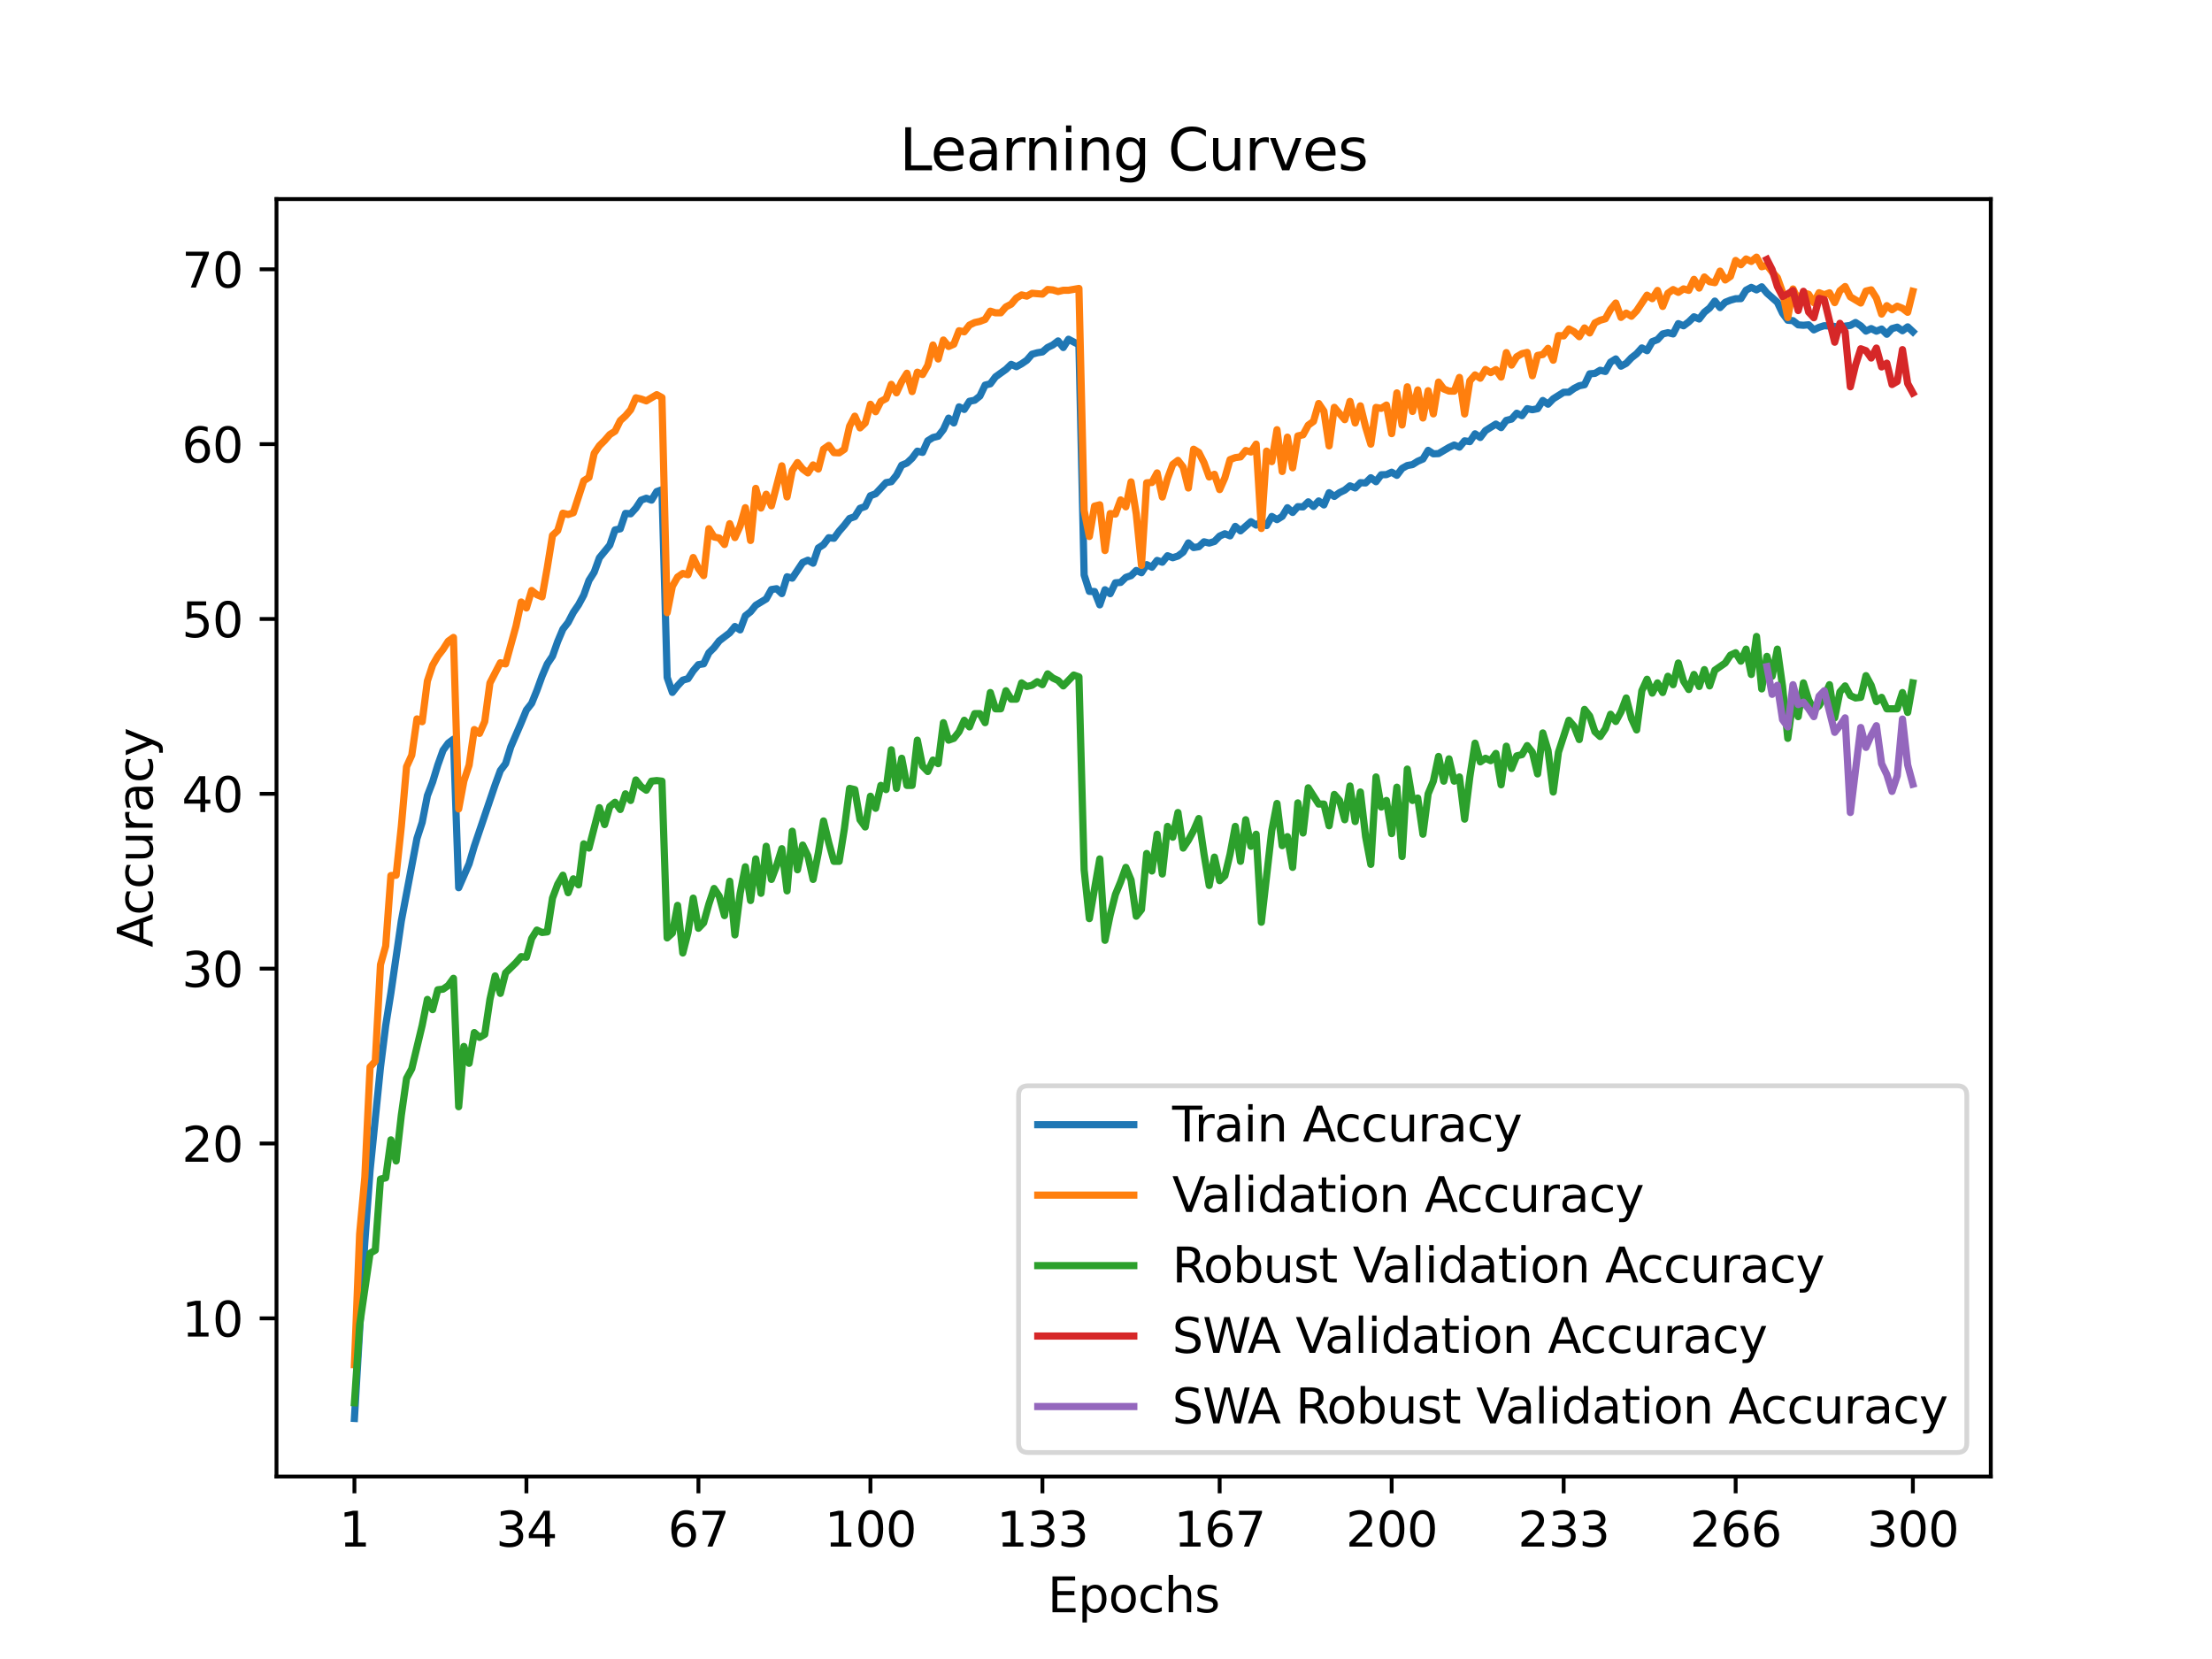 <?xml version="1.0" encoding="utf-8" standalone="no"?>
<!DOCTYPE svg PUBLIC "-//W3C//DTD SVG 1.1//EN"
  "http://www.w3.org/Graphics/SVG/1.1/DTD/svg11.dtd">
<svg xmlns:xlink="http://www.w3.org/1999/xlink" width="460.8pt" height="345.6pt" viewBox="0 0 460.8 345.6" xmlns="http://www.w3.org/2000/svg" version="1.1">
 <defs>
  <style type="text/css">*{stroke-linejoin: round; stroke-linecap: butt}</style>
 </defs>
 <g id="figure_1">
  <g id="patch_1">
   <path d="M 0 345.6 
L 460.8 345.6 
L 460.8 0 
L 0 0 
z
" style="fill: #ffffff"/>
  </g>
  <g id="axes_1">
   <g id="patch_2">
    <path d="M 57.6 307.584 
L 414.72 307.584 
L 414.72 41.472 
L 57.6 41.472 
z
" style="fill: #ffffff"/>
   </g>
   <g id="matplotlib.axis_1">
    <g id="xtick_1">
     <g id="line2d_1">
      <defs>
       <path id="m645433c424" d="M 0 0 
L 0 3.5 
" style="stroke: #000000; stroke-width: 0.8"/>
      </defs>
      <g>
       <use xlink:href="#m645433c424" x="73.833" y="307.584" style="stroke: #000000; stroke-width: 0.8"/>
      </g>
     </g>
     <g id="text_1">
      <!-- 1 -->
      <g transform="translate(70.651 322.182) scale(0.1 -0.1)">
       <defs>
        <path id="DejaVuSans-31" d="M 794 531 
L 1825 531 
L 1825 4091 
L 703 3866 
L 703 4441 
L 1819 4666 
L 2450 4666 
L 2450 531 
L 3481 531 
L 3481 0 
L 794 0 
L 794 531 
z
" transform="scale(0.016)"/>
       </defs>
       <use xlink:href="#DejaVuSans-31"/>
      </g>
     </g>
    </g>
    <g id="xtick_2">
     <g id="line2d_2">
      <g>
       <use xlink:href="#m645433c424" x="109.664" y="307.584" style="stroke: #000000; stroke-width: 0.8"/>
      </g>
     </g>
     <g id="text_2">
      <!-- 34 -->
      <g transform="translate(103.302 322.182) scale(0.1 -0.1)">
       <defs>
        <path id="DejaVuSans-33" d="M 2597 2516 
Q 3050 2419 3304 2112 
Q 3559 1806 3559 1356 
Q 3559 666 3084 287 
Q 2609 -91 1734 -91 
Q 1441 -91 1130 -33 
Q 819 25 488 141 
L 488 750 
Q 750 597 1062 519 
Q 1375 441 1716 441 
Q 2309 441 2620 675 
Q 2931 909 2931 1356 
Q 2931 1769 2642 2001 
Q 2353 2234 1838 2234 
L 1294 2234 
L 1294 2753 
L 1863 2753 
Q 2328 2753 2575 2939 
Q 2822 3125 2822 3475 
Q 2822 3834 2567 4026 
Q 2313 4219 1838 4219 
Q 1578 4219 1281 4162 
Q 984 4106 628 3988 
L 628 4550 
Q 988 4650 1302 4700 
Q 1616 4750 1894 4750 
Q 2613 4750 3031 4423 
Q 3450 4097 3450 3541 
Q 3450 3153 3228 2886 
Q 3006 2619 2597 2516 
z
" transform="scale(0.016)"/>
        <path id="DejaVuSans-34" d="M 2419 4116 
L 825 1625 
L 2419 1625 
L 2419 4116 
z
M 2253 4666 
L 3047 4666 
L 3047 1625 
L 3713 1625 
L 3713 1100 
L 3047 1100 
L 3047 0 
L 2419 0 
L 2419 1100 
L 313 1100 
L 313 1709 
L 2253 4666 
z
" transform="scale(0.016)"/>
       </defs>
       <use xlink:href="#DejaVuSans-33"/>
       <use xlink:href="#DejaVuSans-34" x="63.623"/>
      </g>
     </g>
    </g>
    <g id="xtick_3">
     <g id="line2d_3">
      <g>
       <use xlink:href="#m645433c424" x="145.496" y="307.584" style="stroke: #000000; stroke-width: 0.8"/>
      </g>
     </g>
     <g id="text_3">
      <!-- 67 -->
      <g transform="translate(139.133 322.182) scale(0.1 -0.1)">
       <defs>
        <path id="DejaVuSans-36" d="M 2113 2584 
Q 1688 2584 1439 2293 
Q 1191 2003 1191 1497 
Q 1191 994 1439 701 
Q 1688 409 2113 409 
Q 2538 409 2786 701 
Q 3034 994 3034 1497 
Q 3034 2003 2786 2293 
Q 2538 2584 2113 2584 
z
M 3366 4563 
L 3366 3988 
Q 3128 4100 2886 4159 
Q 2644 4219 2406 4219 
Q 1781 4219 1451 3797 
Q 1122 3375 1075 2522 
Q 1259 2794 1537 2939 
Q 1816 3084 2150 3084 
Q 2853 3084 3261 2657 
Q 3669 2231 3669 1497 
Q 3669 778 3244 343 
Q 2819 -91 2113 -91 
Q 1303 -91 875 529 
Q 447 1150 447 2328 
Q 447 3434 972 4092 
Q 1497 4750 2381 4750 
Q 2619 4750 2861 4703 
Q 3103 4656 3366 4563 
z
" transform="scale(0.016)"/>
        <path id="DejaVuSans-37" d="M 525 4666 
L 3525 4666 
L 3525 4397 
L 1831 0 
L 1172 0 
L 2766 4134 
L 525 4134 
L 525 4666 
z
" transform="scale(0.016)"/>
       </defs>
       <use xlink:href="#DejaVuSans-36"/>
       <use xlink:href="#DejaVuSans-37" x="63.623"/>
      </g>
     </g>
    </g>
    <g id="xtick_4">
     <g id="line2d_4">
      <g>
       <use xlink:href="#m645433c424" x="181.327" y="307.584" style="stroke: #000000; stroke-width: 0.8"/>
      </g>
     </g>
     <g id="text_4">
      <!-- 100 -->
      <g transform="translate(171.783 322.182) scale(0.1 -0.1)">
       <defs>
        <path id="DejaVuSans-30" d="M 2034 4250 
Q 1547 4250 1301 3770 
Q 1056 3291 1056 2328 
Q 1056 1369 1301 889 
Q 1547 409 2034 409 
Q 2525 409 2770 889 
Q 3016 1369 3016 2328 
Q 3016 3291 2770 3770 
Q 2525 4250 2034 4250 
z
M 2034 4750 
Q 2819 4750 3233 4129 
Q 3647 3509 3647 2328 
Q 3647 1150 3233 529 
Q 2819 -91 2034 -91 
Q 1250 -91 836 529 
Q 422 1150 422 2328 
Q 422 3509 836 4129 
Q 1250 4750 2034 4750 
z
" transform="scale(0.016)"/>
       </defs>
       <use xlink:href="#DejaVuSans-31"/>
       <use xlink:href="#DejaVuSans-30" x="63.623"/>
       <use xlink:href="#DejaVuSans-30" x="127.246"/>
      </g>
     </g>
    </g>
    <g id="xtick_5">
     <g id="line2d_5">
      <g>
       <use xlink:href="#m645433c424" x="217.158" y="307.584" style="stroke: #000000; stroke-width: 0.8"/>
      </g>
     </g>
     <g id="text_5">
      <!-- 133 -->
      <g transform="translate(207.615 322.182) scale(0.1 -0.1)">
       <use xlink:href="#DejaVuSans-31"/>
       <use xlink:href="#DejaVuSans-33" x="63.623"/>
       <use xlink:href="#DejaVuSans-33" x="127.246"/>
      </g>
     </g>
    </g>
    <g id="xtick_6">
     <g id="line2d_6">
      <g>
       <use xlink:href="#m645433c424" x="254.076" y="307.584" style="stroke: #000000; stroke-width: 0.8"/>
      </g>
     </g>
     <g id="text_6">
      <!-- 167 -->
      <g transform="translate(244.532 322.182) scale(0.1 -0.1)">
       <use xlink:href="#DejaVuSans-31"/>
       <use xlink:href="#DejaVuSans-36" x="63.623"/>
       <use xlink:href="#DejaVuSans-37" x="127.246"/>
      </g>
     </g>
    </g>
    <g id="xtick_7">
     <g id="line2d_7">
      <g>
       <use xlink:href="#m645433c424" x="289.907" y="307.584" style="stroke: #000000; stroke-width: 0.8"/>
      </g>
     </g>
     <g id="text_7">
      <!-- 200 -->
      <g transform="translate(280.363 322.182) scale(0.1 -0.1)">
       <defs>
        <path id="DejaVuSans-32" d="M 1228 531 
L 3431 531 
L 3431 0 
L 469 0 
L 469 531 
Q 828 903 1448 1529 
Q 2069 2156 2228 2338 
Q 2531 2678 2651 2914 
Q 2772 3150 2772 3378 
Q 2772 3750 2511 3984 
Q 2250 4219 1831 4219 
Q 1534 4219 1204 4116 
Q 875 4013 500 3803 
L 500 4441 
Q 881 4594 1212 4672 
Q 1544 4750 1819 4750 
Q 2544 4750 2975 4387 
Q 3406 4025 3406 3419 
Q 3406 3131 3298 2873 
Q 3191 2616 2906 2266 
Q 2828 2175 2409 1742 
Q 1991 1309 1228 531 
z
" transform="scale(0.016)"/>
       </defs>
       <use xlink:href="#DejaVuSans-32"/>
       <use xlink:href="#DejaVuSans-30" x="63.623"/>
       <use xlink:href="#DejaVuSans-30" x="127.246"/>
      </g>
     </g>
    </g>
    <g id="xtick_8">
     <g id="line2d_8">
      <g>
       <use xlink:href="#m645433c424" x="325.739" y="307.584" style="stroke: #000000; stroke-width: 0.8"/>
      </g>
     </g>
     <g id="text_8">
      <!-- 233 -->
      <g transform="translate(316.195 322.182) scale(0.1 -0.1)">
       <use xlink:href="#DejaVuSans-32"/>
       <use xlink:href="#DejaVuSans-33" x="63.623"/>
       <use xlink:href="#DejaVuSans-33" x="127.246"/>
      </g>
     </g>
    </g>
    <g id="xtick_9">
     <g id="line2d_9">
      <g>
       <use xlink:href="#m645433c424" x="361.57" y="307.584" style="stroke: #000000; stroke-width: 0.8"/>
      </g>
     </g>
     <g id="text_9">
      <!-- 266 -->
      <g transform="translate(352.026 322.182) scale(0.1 -0.1)">
       <use xlink:href="#DejaVuSans-32"/>
       <use xlink:href="#DejaVuSans-36" x="63.623"/>
       <use xlink:href="#DejaVuSans-36" x="127.246"/>
      </g>
     </g>
    </g>
    <g id="xtick_10">
     <g id="line2d_10">
      <g>
       <use xlink:href="#m645433c424" x="398.487" y="307.584" style="stroke: #000000; stroke-width: 0.8"/>
      </g>
     </g>
     <g id="text_10">
      <!-- 300 -->
      <g transform="translate(388.944 322.182) scale(0.1 -0.1)">
       <use xlink:href="#DejaVuSans-33"/>
       <use xlink:href="#DejaVuSans-30" x="63.623"/>
       <use xlink:href="#DejaVuSans-30" x="127.246"/>
      </g>
     </g>
    </g>
    <g id="text_11">
     <!-- Epochs -->
     <g transform="translate(218.244 335.861) scale(0.1 -0.1)">
      <defs>
       <path id="DejaVuSans-45" d="M 628 4666 
L 3578 4666 
L 3578 4134 
L 1259 4134 
L 1259 2753 
L 3481 2753 
L 3481 2222 
L 1259 2222 
L 1259 531 
L 3634 531 
L 3634 0 
L 628 0 
L 628 4666 
z
" transform="scale(0.016)"/>
       <path id="DejaVuSans-70" d="M 1159 525 
L 1159 -1331 
L 581 -1331 
L 581 3500 
L 1159 3500 
L 1159 2969 
Q 1341 3281 1617 3432 
Q 1894 3584 2278 3584 
Q 2916 3584 3314 3078 
Q 3713 2572 3713 1747 
Q 3713 922 3314 415 
Q 2916 -91 2278 -91 
Q 1894 -91 1617 61 
Q 1341 213 1159 525 
z
M 3116 1747 
Q 3116 2381 2855 2742 
Q 2594 3103 2138 3103 
Q 1681 3103 1420 2742 
Q 1159 2381 1159 1747 
Q 1159 1113 1420 752 
Q 1681 391 2138 391 
Q 2594 391 2855 752 
Q 3116 1113 3116 1747 
z
" transform="scale(0.016)"/>
       <path id="DejaVuSans-6f" d="M 1959 3097 
Q 1497 3097 1228 2736 
Q 959 2375 959 1747 
Q 959 1119 1226 758 
Q 1494 397 1959 397 
Q 2419 397 2687 759 
Q 2956 1122 2956 1747 
Q 2956 2369 2687 2733 
Q 2419 3097 1959 3097 
z
M 1959 3584 
Q 2709 3584 3137 3096 
Q 3566 2609 3566 1747 
Q 3566 888 3137 398 
Q 2709 -91 1959 -91 
Q 1206 -91 779 398 
Q 353 888 353 1747 
Q 353 2609 779 3096 
Q 1206 3584 1959 3584 
z
" transform="scale(0.016)"/>
       <path id="DejaVuSans-63" d="M 3122 3366 
L 3122 2828 
Q 2878 2963 2633 3030 
Q 2388 3097 2138 3097 
Q 1578 3097 1268 2742 
Q 959 2388 959 1747 
Q 959 1106 1268 751 
Q 1578 397 2138 397 
Q 2388 397 2633 464 
Q 2878 531 3122 666 
L 3122 134 
Q 2881 22 2623 -34 
Q 2366 -91 2075 -91 
Q 1284 -91 818 406 
Q 353 903 353 1747 
Q 353 2603 823 3093 
Q 1294 3584 2113 3584 
Q 2378 3584 2631 3529 
Q 2884 3475 3122 3366 
z
" transform="scale(0.016)"/>
       <path id="DejaVuSans-68" d="M 3513 2113 
L 3513 0 
L 2938 0 
L 2938 2094 
Q 2938 2591 2744 2837 
Q 2550 3084 2163 3084 
Q 1697 3084 1428 2787 
Q 1159 2491 1159 1978 
L 1159 0 
L 581 0 
L 581 4863 
L 1159 4863 
L 1159 2956 
Q 1366 3272 1645 3428 
Q 1925 3584 2291 3584 
Q 2894 3584 3203 3211 
Q 3513 2838 3513 2113 
z
" transform="scale(0.016)"/>
       <path id="DejaVuSans-73" d="M 2834 3397 
L 2834 2853 
Q 2591 2978 2328 3040 
Q 2066 3103 1784 3103 
Q 1356 3103 1142 2972 
Q 928 2841 928 2578 
Q 928 2378 1081 2264 
Q 1234 2150 1697 2047 
L 1894 2003 
Q 2506 1872 2764 1633 
Q 3022 1394 3022 966 
Q 3022 478 2636 193 
Q 2250 -91 1575 -91 
Q 1294 -91 989 -36 
Q 684 19 347 128 
L 347 722 
Q 666 556 975 473 
Q 1284 391 1588 391 
Q 1994 391 2212 530 
Q 2431 669 2431 922 
Q 2431 1156 2273 1281 
Q 2116 1406 1581 1522 
L 1381 1569 
Q 847 1681 609 1914 
Q 372 2147 372 2553 
Q 372 3047 722 3315 
Q 1072 3584 1716 3584 
Q 2034 3584 2315 3537 
Q 2597 3491 2834 3397 
z
" transform="scale(0.016)"/>
      </defs>
      <use xlink:href="#DejaVuSans-45"/>
      <use xlink:href="#DejaVuSans-70" x="63.184"/>
      <use xlink:href="#DejaVuSans-6f" x="126.66"/>
      <use xlink:href="#DejaVuSans-63" x="187.842"/>
      <use xlink:href="#DejaVuSans-68" x="242.822"/>
      <use xlink:href="#DejaVuSans-73" x="306.201"/>
     </g>
    </g>
   </g>
   <g id="matplotlib.axis_2">
    <g id="ytick_1">
     <g id="line2d_11">
      <defs>
       <path id="m4a80eaf139" d="M 0 0 
L -3.5 0 
" style="stroke: #000000; stroke-width: 0.8"/>
      </defs>
      <g>
       <use xlink:href="#m4a80eaf139" x="57.6" y="274.636" style="stroke: #000000; stroke-width: 0.8"/>
      </g>
     </g>
     <g id="text_12">
      <!-- 10 -->
      <g transform="translate(37.875 278.435) scale(0.1 -0.1)">
       <use xlink:href="#DejaVuSans-31"/>
       <use xlink:href="#DejaVuSans-30" x="63.623"/>
      </g>
     </g>
    </g>
    <g id="ytick_2">
     <g id="line2d_12">
      <g>
       <use xlink:href="#m4a80eaf139" x="57.6" y="238.213" style="stroke: #000000; stroke-width: 0.8"/>
      </g>
     </g>
     <g id="text_13">
      <!-- 20 -->
      <g transform="translate(37.875 242.012) scale(0.1 -0.1)">
       <use xlink:href="#DejaVuSans-32"/>
       <use xlink:href="#DejaVuSans-30" x="63.623"/>
      </g>
     </g>
    </g>
    <g id="ytick_3">
     <g id="line2d_13">
      <g>
       <use xlink:href="#m4a80eaf139" x="57.6" y="201.79" style="stroke: #000000; stroke-width: 0.8"/>
      </g>
     </g>
     <g id="text_14">
      <!-- 30 -->
      <g transform="translate(37.875 205.59) scale(0.1 -0.1)">
       <use xlink:href="#DejaVuSans-33"/>
       <use xlink:href="#DejaVuSans-30" x="63.623"/>
      </g>
     </g>
    </g>
    <g id="ytick_4">
     <g id="line2d_14">
      <g>
       <use xlink:href="#m4a80eaf139" x="57.6" y="165.368" style="stroke: #000000; stroke-width: 0.8"/>
      </g>
     </g>
     <g id="text_15">
      <!-- 40 -->
      <g transform="translate(37.875 169.167) scale(0.1 -0.1)">
       <use xlink:href="#DejaVuSans-34"/>
       <use xlink:href="#DejaVuSans-30" x="63.623"/>
      </g>
     </g>
    </g>
    <g id="ytick_5">
     <g id="line2d_15">
      <g>
       <use xlink:href="#m4a80eaf139" x="57.6" y="128.945" style="stroke: #000000; stroke-width: 0.8"/>
      </g>
     </g>
     <g id="text_16">
      <!-- 50 -->
      <g transform="translate(37.875 132.744) scale(0.1 -0.1)">
       <defs>
        <path id="DejaVuSans-35" d="M 691 4666 
L 3169 4666 
L 3169 4134 
L 1269 4134 
L 1269 2991 
Q 1406 3038 1543 3061 
Q 1681 3084 1819 3084 
Q 2600 3084 3056 2656 
Q 3513 2228 3513 1497 
Q 3513 744 3044 326 
Q 2575 -91 1722 -91 
Q 1428 -91 1123 -41 
Q 819 9 494 109 
L 494 744 
Q 775 591 1075 516 
Q 1375 441 1709 441 
Q 2250 441 2565 725 
Q 2881 1009 2881 1497 
Q 2881 1984 2565 2268 
Q 2250 2553 1709 2553 
Q 1456 2553 1204 2497 
Q 953 2441 691 2322 
L 691 4666 
z
" transform="scale(0.016)"/>
       </defs>
       <use xlink:href="#DejaVuSans-35"/>
       <use xlink:href="#DejaVuSans-30" x="63.623"/>
      </g>
     </g>
    </g>
    <g id="ytick_6">
     <g id="line2d_16">
      <g>
       <use xlink:href="#m4a80eaf139" x="57.6" y="92.522" style="stroke: #000000; stroke-width: 0.8"/>
      </g>
     </g>
     <g id="text_17">
      <!-- 60 -->
      <g transform="translate(37.875 96.321) scale(0.1 -0.1)">
       <use xlink:href="#DejaVuSans-36"/>
       <use xlink:href="#DejaVuSans-30" x="63.623"/>
      </g>
     </g>
    </g>
    <g id="ytick_7">
     <g id="line2d_17">
      <g>
       <use xlink:href="#m4a80eaf139" x="57.6" y="56.099" style="stroke: #000000; stroke-width: 0.8"/>
      </g>
     </g>
     <g id="text_18">
      <!-- 70 -->
      <g transform="translate(37.875 59.899) scale(0.1 -0.1)">
       <use xlink:href="#DejaVuSans-37"/>
       <use xlink:href="#DejaVuSans-30" x="63.623"/>
      </g>
     </g>
    </g>
    <g id="text_19">
     <!-- Accuracy -->
     <g transform="translate(31.795 197.356) rotate(-90) scale(0.1 -0.1)">
      <defs>
       <path id="DejaVuSans-41" d="M 2188 4044 
L 1331 1722 
L 3047 1722 
L 2188 4044 
z
M 1831 4666 
L 2547 4666 
L 4325 0 
L 3669 0 
L 3244 1197 
L 1141 1197 
L 716 0 
L 50 0 
L 1831 4666 
z
" transform="scale(0.016)"/>
       <path id="DejaVuSans-75" d="M 544 1381 
L 544 3500 
L 1119 3500 
L 1119 1403 
Q 1119 906 1312 657 
Q 1506 409 1894 409 
Q 2359 409 2629 706 
Q 2900 1003 2900 1516 
L 2900 3500 
L 3475 3500 
L 3475 0 
L 2900 0 
L 2900 538 
Q 2691 219 2414 64 
Q 2138 -91 1772 -91 
Q 1169 -91 856 284 
Q 544 659 544 1381 
z
M 1991 3584 
L 1991 3584 
z
" transform="scale(0.016)"/>
       <path id="DejaVuSans-72" d="M 2631 2963 
Q 2534 3019 2420 3045 
Q 2306 3072 2169 3072 
Q 1681 3072 1420 2755 
Q 1159 2438 1159 1844 
L 1159 0 
L 581 0 
L 581 3500 
L 1159 3500 
L 1159 2956 
Q 1341 3275 1631 3429 
Q 1922 3584 2338 3584 
Q 2397 3584 2469 3576 
Q 2541 3569 2628 3553 
L 2631 2963 
z
" transform="scale(0.016)"/>
       <path id="DejaVuSans-61" d="M 2194 1759 
Q 1497 1759 1228 1600 
Q 959 1441 959 1056 
Q 959 750 1161 570 
Q 1363 391 1709 391 
Q 2188 391 2477 730 
Q 2766 1069 2766 1631 
L 2766 1759 
L 2194 1759 
z
M 3341 1997 
L 3341 0 
L 2766 0 
L 2766 531 
Q 2569 213 2275 61 
Q 1981 -91 1556 -91 
Q 1019 -91 701 211 
Q 384 513 384 1019 
Q 384 1609 779 1909 
Q 1175 2209 1959 2209 
L 2766 2209 
L 2766 2266 
Q 2766 2663 2505 2880 
Q 2244 3097 1772 3097 
Q 1472 3097 1187 3025 
Q 903 2953 641 2809 
L 641 3341 
Q 956 3463 1253 3523 
Q 1550 3584 1831 3584 
Q 2591 3584 2966 3190 
Q 3341 2797 3341 1997 
z
" transform="scale(0.016)"/>
       <path id="DejaVuSans-79" d="M 2059 -325 
Q 1816 -950 1584 -1140 
Q 1353 -1331 966 -1331 
L 506 -1331 
L 506 -850 
L 844 -850 
Q 1081 -850 1212 -737 
Q 1344 -625 1503 -206 
L 1606 56 
L 191 3500 
L 800 3500 
L 1894 763 
L 2988 3500 
L 3597 3500 
L 2059 -325 
z
" transform="scale(0.016)"/>
      </defs>
      <use xlink:href="#DejaVuSans-41"/>
      <use xlink:href="#DejaVuSans-63" x="66.658"/>
      <use xlink:href="#DejaVuSans-63" x="121.639"/>
      <use xlink:href="#DejaVuSans-75" x="176.619"/>
      <use xlink:href="#DejaVuSans-72" x="239.998"/>
      <use xlink:href="#DejaVuSans-61" x="281.111"/>
      <use xlink:href="#DejaVuSans-63" x="342.391"/>
      <use xlink:href="#DejaVuSans-79" x="397.371"/>
     </g>
    </g>
   </g>
   <g id="line2d_18">
    <path d="M 73.833 295.488 
L 76.004 258.66 
L 77.09 243.841 
L 79.262 222.31 
L 80.348 213.637 
L 81.433 206.835 
L 83.605 191.847 
L 86.862 174.655 
L 87.948 171.318 
L 89.034 165.746 
L 90.12 162.914 
L 91.206 159.353 
L 92.291 156.312 
L 93.377 154.814 
L 94.463 153.995 
L 95.549 184.927 
L 97.72 179.955 
L 98.806 176.281 
L 103.149 163.483 
L 104.235 160.51 
L 105.321 159.08 
L 106.407 155.584 
L 108.578 150.544 
L 109.664 147.908 
L 110.75 146.523 
L 111.836 143.846 
L 112.922 140.855 
L 114.007 138.31 
L 115.093 136.694 
L 116.179 133.63 
L 117.265 131.062 
L 118.351 129.664 
L 119.436 127.579 
L 120.522 125.986 
L 121.608 123.969 
L 122.694 120.918 
L 123.78 119.197 
L 124.865 116.201 
L 127.037 113.552 
L 128.123 110.392 
L 129.209 110.164 
L 130.294 106.95 
L 131.38 107.032 
L 132.466 105.848 
L 133.552 104.191 
L 134.638 103.79 
L 135.723 104.187 
L 136.809 102.406 
L 137.895 102.024 
L 138.981 141.124 
L 140.067 144.242 
L 141.152 142.854 
L 142.238 141.688 
L 143.324 141.383 
L 144.41 139.731 
L 145.496 138.456 
L 146.581 138.287 
L 147.667 135.997 
L 148.753 134.914 
L 149.839 133.493 
L 152.01 131.836 
L 153.096 130.511 
L 154.182 131.217 
L 155.268 128.294 
L 156.354 127.433 
L 157.439 126.086 
L 159.611 124.77 
L 160.697 122.812 
L 161.783 122.639 
L 162.868 123.659 
L 163.954 120.153 
L 165.04 120.44 
L 167.212 117.18 
L 168.297 116.702 
L 169.383 117.326 
L 170.469 114.157 
L 171.555 113.456 
L 172.641 112.017 
L 173.726 112.136 
L 174.812 110.656 
L 175.898 109.418 
L 176.984 108.006 
L 178.07 107.628 
L 179.155 105.894 
L 180.241 105.516 
L 181.327 103.267 
L 182.413 102.862 
L 184.584 100.535 
L 185.67 100.348 
L 186.756 98.992 
L 187.842 96.911 
L 188.928 96.469 
L 190.013 95.445 
L 191.099 93.988 
L 192.185 94.239 
L 193.271 91.821 
L 194.357 91.143 
L 195.442 90.874 
L 196.528 89.472 
L 197.614 87.104 
L 198.7 88.106 
L 199.786 84.755 
L 200.871 85.292 
L 201.957 83.594 
L 203.043 83.375 
L 204.129 82.51 
L 205.215 80.225 
L 206.3 79.952 
L 207.386 78.499 
L 209.558 76.947 
L 210.644 75.9 
L 211.729 76.391 
L 212.815 75.79 
L 213.901 75.048 
L 214.987 73.792 
L 216.073 73.491 
L 217.158 73.314 
L 218.244 72.385 
L 219.33 71.861 
L 220.416 71.024 
L 221.502 72.394 
L 222.587 70.673 
L 224.759 71.82 
L 225.845 119.785 
L 226.931 123.195 
L 228.016 123.227 
L 229.102 125.999 
L 230.188 122.858 
L 231.274 123.677 
L 232.36 121.41 
L 233.445 121.328 
L 234.531 120.281 
L 235.617 119.917 
L 236.703 118.842 
L 237.789 119.307 
L 238.875 117.622 
L 239.96 118.159 
L 241.046 116.748 
L 242.132 117.121 
L 243.218 115.769 
L 244.304 116.183 
L 245.389 115.833 
L 246.475 115.018 
L 247.561 113.096 
L 248.647 114.066 
L 249.733 113.889 
L 250.818 112.869 
L 251.904 113.133 
L 252.99 112.796 
L 254.076 111.676 
L 255.162 111.189 
L 256.247 111.63 
L 257.333 109.659 
L 258.419 110.588 
L 260.591 108.676 
L 261.676 109.386 
L 262.762 108.68 
L 263.848 109.491 
L 264.934 107.588 
L 266.02 108.248 
L 267.105 107.574 
L 268.191 105.771 
L 269.277 106.754 
L 270.363 105.548 
L 271.449 105.598 
L 272.534 104.542 
L 273.62 105.511 
L 274.706 104.36 
L 275.792 105.184 
L 276.878 102.643 
L 277.963 103.413 
L 279.049 102.62 
L 280.135 102.097 
L 281.221 101.209 
L 282.307 101.655 
L 283.392 100.553 
L 284.478 100.603 
L 285.564 99.524 
L 286.65 100.348 
L 287.736 98.901 
L 288.821 98.873 
L 289.907 98.368 
L 290.993 99.019 
L 292.079 97.576 
L 293.165 96.975 
L 294.25 96.784 
L 295.336 96.096 
L 296.422 95.627 
L 297.508 93.82 
L 298.594 94.535 
L 299.679 94.494 
L 301.851 93.214 
L 302.937 92.709 
L 304.023 93.146 
L 305.108 91.835 
L 306.194 91.999 
L 307.28 90.373 
L 308.366 91.134 
L 309.452 89.699 
L 311.623 88.343 
L 312.709 89.08 
L 313.795 87.573 
L 314.881 87.305 
L 315.966 86.084 
L 317.052 86.59 
L 318.138 85.133 
L 319.224 85.356 
L 320.31 85.137 
L 321.395 83.43 
L 322.481 84.2 
L 323.567 83.08 
L 325.739 81.714 
L 326.824 81.7 
L 327.91 80.917 
L 328.996 80.357 
L 330.082 80.148 
L 331.168 77.876 
L 332.253 77.78 
L 333.339 77.134 
L 334.425 77.384 
L 335.511 75.44 
L 336.597 74.775 
L 337.682 76.278 
L 338.768 75.695 
L 339.854 74.543 
L 340.94 73.696 
L 342.026 72.481 
L 343.111 73.054 
L 344.197 71.169 
L 345.283 70.75 
L 346.369 69.567 
L 347.455 69.303 
L 348.54 69.562 
L 349.626 67.418 
L 350.712 67.868 
L 351.798 67.049 
L 352.884 65.993 
L 353.969 66.453 
L 355.055 65.037 
L 356.141 64.172 
L 357.227 62.724 
L 358.313 64.071 
L 359.398 62.97 
L 360.484 62.533 
L 361.57 62.228 
L 362.656 62.214 
L 363.742 60.447 
L 364.827 59.869 
L 365.913 60.388 
L 366.999 59.746 
L 368.085 61.053 
L 370.256 62.97 
L 371.342 65.255 
L 372.428 66.712 
L 373.514 66.799 
L 374.6 67.673 
L 375.685 67.759 
L 376.771 67.659 
L 377.857 68.715 
L 378.943 68.192 
L 380.029 67.846 
L 382.2 68.01 
L 383.286 68.715 
L 384.372 67.941 
L 385.458 67.791 
L 386.543 67.181 
L 387.629 67.887 
L 388.715 68.97 
L 389.801 68.447 
L 390.887 68.988 
L 391.972 68.547 
L 393.058 69.63 
L 394.144 68.451 
L 395.23 68.155 
L 396.316 68.897 
L 397.401 68.092 
L 398.487 69.102 
L 398.487 69.102 
" clip-path="url(#paaac0a6bd2)" style="fill: none; stroke: #1f77b4; stroke-width: 1.5; stroke-linecap: square"/>
   </g>
   <g id="line2d_19">
    <path d="M 73.833 284.288 
L 74.919 257.062 
L 76.004 245.17 
L 77.09 222.26 
L 78.176 221.076 
L 79.262 200.953 
L 80.348 197.074 
L 81.433 182.395 
L 82.519 182.322 
L 83.605 172.142 
L 84.691 159.722 
L 85.777 157.318 
L 86.862 149.761 
L 87.948 150.343 
L 89.034 141.875 
L 90.12 138.579 
L 91.206 136.685 
L 92.291 135.282 
L 93.377 133.571 
L 94.463 132.788 
L 95.549 168.518 
L 96.635 162.709 
L 97.72 159.394 
L 98.806 151.982 
L 99.892 152.784 
L 100.978 150.307 
L 102.064 142.276 
L 104.235 138.069 
L 105.321 138.306 
L 107.493 130.438 
L 108.578 125.412 
L 109.664 126.65 
L 110.75 123.008 
L 111.836 123.882 
L 112.922 124.337 
L 114.007 118.255 
L 115.093 111.535 
L 116.179 110.533 
L 117.265 106.909 
L 118.351 107.182 
L 119.436 106.818 
L 121.608 100.153 
L 122.694 99.461 
L 123.78 94.434 
L 124.865 92.85 
L 125.951 91.775 
L 127.037 90.519 
L 128.123 89.827 
L 129.209 87.623 
L 130.294 86.64 
L 131.38 85.365 
L 132.466 82.87 
L 133.552 83.125 
L 134.638 83.508 
L 136.809 82.215 
L 137.895 82.815 
L 138.981 127.634 
L 140.067 122.134 
L 141.152 120.203 
L 142.238 119.457 
L 143.324 119.73 
L 144.41 116.142 
L 145.496 118.437 
L 146.581 119.912 
L 147.667 110.133 
L 148.753 111.863 
L 149.839 112.081 
L 150.925 113.429 
L 152.01 109.095 
L 153.096 111.99 
L 154.182 109.586 
L 155.268 105.762 
L 156.354 112.591 
L 157.439 101.737 
L 158.525 105.835 
L 159.611 102.957 
L 160.697 105.379 
L 162.868 97.039 
L 163.954 103.522 
L 165.04 98.04 
L 166.126 96.365 
L 167.212 97.712 
L 168.297 98.514 
L 169.383 96.856 
L 170.469 97.712 
L 171.555 93.56 
L 172.641 92.795 
L 173.726 94.289 
L 174.812 94.343 
L 175.898 93.597 
L 176.984 88.789 
L 178.07 86.695 
L 179.155 89.135 
L 180.241 88.115 
L 181.327 84.218 
L 182.413 85.766 
L 183.499 83.617 
L 184.584 83.034 
L 185.67 80.066 
L 186.756 81.832 
L 187.842 79.483 
L 188.928 77.753 
L 190.013 81.577 
L 191.099 77.534 
L 192.185 78.026 
L 193.271 76.114 
L 194.357 71.87 
L 195.442 74.784 
L 196.528 70.832 
L 197.614 72.18 
L 198.7 71.707 
L 199.786 68.902 
L 200.871 69.121 
L 201.957 67.718 
L 203.043 67.19 
L 204.129 66.953 
L 205.215 66.535 
L 206.3 64.823 
L 207.386 65.169 
L 208.472 65.169 
L 209.558 63.93 
L 210.644 63.366 
L 211.729 62.091 
L 212.815 61.435 
L 213.901 61.69 
L 214.987 61.089 
L 217.158 61.271 
L 218.244 60.306 
L 219.33 60.397 
L 220.416 60.725 
L 221.502 60.47 
L 222.587 60.47 
L 224.759 60.088 
L 225.845 106.345 
L 226.931 111.753 
L 228.016 105.434 
L 229.102 105.161 
L 230.188 114.685 
L 231.274 106.982 
L 232.36 107.091 
L 233.445 104.141 
L 234.531 105.58 
L 235.617 100.389 
L 236.703 107.055 
L 237.789 117.781 
L 238.875 100.572 
L 239.96 100.517 
L 241.046 98.514 
L 242.132 103.54 
L 243.218 99.679 
L 244.304 96.747 
L 245.389 95.909 
L 246.475 97.312 
L 247.561 101.664 
L 248.647 93.578 
L 249.733 94.252 
L 250.818 96.383 
L 251.904 99.37 
L 252.99 98.805 
L 254.076 101.992 
L 255.162 99.534 
L 256.247 95.746 
L 257.333 95.327 
L 258.419 95.181 
L 259.505 93.852 
L 260.591 94.161 
L 261.676 92.522 
L 262.762 110.096 
L 263.848 93.979 
L 264.934 96.164 
L 266.02 89.517 
L 267.105 98.222 
L 268.191 91.065 
L 269.277 97.457 
L 270.363 90.81 
L 271.449 90.574 
L 272.534 88.57 
L 273.62 87.787 
L 274.706 84.054 
L 275.792 85.656 
L 276.878 92.886 
L 277.963 84.855 
L 280.135 87.423 
L 281.221 83.617 
L 282.307 88.115 
L 283.392 84.546 
L 284.478 88.935 
L 285.564 92.522 
L 286.65 84.873 
L 287.736 85.074 
L 288.821 84.382 
L 289.907 90.337 
L 290.993 81.85 
L 292.079 88.534 
L 293.165 80.575 
L 294.25 85.711 
L 295.336 81.213 
L 296.422 87.077 
L 297.508 81.395 
L 298.594 86.221 
L 299.679 79.592 
L 300.765 81.031 
L 301.851 81.468 
L 302.937 81.486 
L 304.023 78.627 
L 305.108 86.239 
L 306.194 79.337 
L 307.28 78.099 
L 308.366 78.791 
L 309.452 76.97 
L 310.537 77.625 
L 311.623 76.988 
L 312.709 78.554 
L 313.795 73.455 
L 314.881 76.059 
L 315.966 74.311 
L 317.052 73.673 
L 318.138 73.418 
L 319.224 78.281 
L 320.31 74.038 
L 321.395 73.855 
L 322.481 72.562 
L 323.567 75.039 
L 324.653 69.904 
L 325.739 69.976 
L 326.824 68.52 
L 327.91 69.102 
L 328.996 70.14 
L 330.082 68.319 
L 331.168 69.357 
L 332.253 67.263 
L 333.339 66.717 
L 334.425 66.407 
L 335.511 64.458 
L 336.597 63.129 
L 337.682 66.116 
L 338.768 65.223 
L 339.854 65.879 
L 340.94 64.75 
L 343.111 61.49 
L 344.197 62.218 
L 345.283 60.507 
L 346.369 63.839 
L 347.455 61.089 
L 348.54 60.324 
L 349.626 60.907 
L 350.712 60.179 
L 351.798 60.488 
L 352.884 58.194 
L 353.969 60.015 
L 355.055 57.702 
L 356.141 58.685 
L 357.227 58.886 
L 358.313 56.482 
L 359.398 58.321 
L 360.484 57.575 
L 361.57 54.26 
L 362.656 55.152 
L 363.742 53.95 
L 364.827 54.46 
L 365.913 53.568 
L 366.999 55.571 
L 368.085 55.262 
L 369.171 56.646 
L 370.256 57.829 
L 371.342 60.889 
L 372.428 66.152 
L 373.514 60.197 
L 374.6 62.473 
L 375.685 60.998 
L 376.771 61.308 
L 377.857 63.056 
L 378.943 60.98 
L 380.029 61.399 
L 381.114 60.998 
L 382.2 63.038 
L 383.286 60.579 
L 384.372 59.687 
L 385.458 61.836 
L 387.629 63.129 
L 388.715 60.634 
L 389.801 60.379 
L 390.887 62.091 
L 391.972 65.424 
L 393.058 63.675 
L 394.144 64.531 
L 395.23 63.785 
L 396.316 64.222 
L 397.401 65.059 
L 398.487 60.689 
L 398.487 60.689 
" clip-path="url(#paaac0a6bd2)" style="fill: none; stroke: #ff7f0e; stroke-width: 1.5; stroke-linecap: square"/>
   </g>
   <g id="line2d_20">
    <path d="M 73.833 292.219 
L 74.919 276.018 
L 77.09 261.072 
L 78.176 260.444 
L 79.262 245.623 
L 80.348 245.372 
L 81.433 237.46 
L 82.519 241.855 
L 83.605 232.31 
L 84.691 224.649 
L 85.777 222.639 
L 87.948 213.596 
L 89.034 208.196 
L 90.12 210.331 
L 91.206 206.186 
L 92.291 206.061 
L 93.377 205.307 
L 94.463 203.8 
L 95.549 230.552 
L 96.635 217.992 
L 97.72 221.509 
L 98.806 215.104 
L 99.892 216.108 
L 100.978 215.48 
L 102.064 208.196 
L 103.149 203.298 
L 104.235 206.94 
L 105.321 202.67 
L 107.493 200.534 
L 108.578 199.279 
L 109.664 199.404 
L 110.75 195.511 
L 111.836 193.752 
L 112.922 194.255 
L 114.007 194.129 
L 115.093 187.096 
L 116.179 184.207 
L 117.265 182.323 
L 118.351 185.965 
L 119.436 183.077 
L 120.522 184.333 
L 121.608 175.792 
L 122.694 176.671 
L 124.865 168.256 
L 125.951 171.773 
L 127.037 168.005 
L 128.123 167.126 
L 129.209 168.633 
L 130.294 165.368 
L 131.38 166.749 
L 132.466 162.479 
L 133.552 163.861 
L 134.638 164.614 
L 135.723 162.73 
L 136.809 162.605 
L 137.895 162.73 
L 138.981 195.385 
L 140.067 194.38 
L 141.152 188.603 
L 142.238 198.525 
L 143.324 194.255 
L 144.41 187.096 
L 145.496 193.376 
L 146.581 192.245 
L 147.667 188.352 
L 148.753 185.086 
L 149.839 186.719 
L 150.925 190.738 
L 152.01 183.579 
L 153.096 194.757 
L 154.182 186.091 
L 155.268 180.565 
L 156.354 187.598 
L 157.439 178.932 
L 158.525 186.091 
L 159.611 176.295 
L 160.697 183.202 
L 161.783 180.314 
L 162.868 176.797 
L 163.954 185.589 
L 165.04 173.155 
L 166.126 181.193 
L 167.212 176.043 
L 168.297 178.304 
L 169.383 183.202 
L 170.469 177.676 
L 171.555 171.019 
L 172.641 175.541 
L 173.726 179.434 
L 174.812 179.434 
L 175.898 172.652 
L 176.984 164.237 
L 178.07 164.489 
L 179.155 170.768 
L 180.241 172.275 
L 181.327 165.87 
L 182.413 168.382 
L 183.499 163.609 
L 184.584 164.489 
L 185.67 156.199 
L 186.756 164.237 
L 187.842 157.958 
L 188.928 163.609 
L 190.013 163.609 
L 191.099 154.19 
L 192.185 159.59 
L 193.271 160.721 
L 194.357 158.334 
L 195.442 159.088 
L 196.528 150.547 
L 197.614 154.19 
L 198.7 153.813 
L 199.786 152.431 
L 200.871 150.045 
L 201.957 151.427 
L 203.043 148.663 
L 204.129 148.663 
L 205.215 150.547 
L 206.3 144.268 
L 207.386 147.659 
L 208.472 147.659 
L 209.558 143.891 
L 210.644 145.649 
L 211.729 145.649 
L 212.815 142.258 
L 213.901 143.012 
L 214.987 142.76 
L 216.073 142.007 
L 217.158 142.635 
L 218.244 140.374 
L 219.33 141.253 
L 220.416 141.756 
L 221.502 142.886 
L 223.673 140.625 
L 224.759 141.002 
L 225.845 181.193 
L 226.931 191.366 
L 229.102 178.932 
L 230.188 195.887 
L 231.274 190.612 
L 232.36 186.342 
L 233.445 183.705 
L 234.531 180.69 
L 235.617 183.328 
L 236.703 190.864 
L 237.789 189.482 
L 238.875 177.802 
L 239.96 181.444 
L 241.046 173.783 
L 242.132 182.072 
L 243.218 172.15 
L 244.304 174.411 
L 245.389 169.261 
L 246.475 176.671 
L 247.561 175.039 
L 248.647 173.029 
L 249.733 170.517 
L 250.818 177.927 
L 251.904 184.458 
L 252.99 178.555 
L 254.076 183.453 
L 255.162 182.449 
L 256.247 177.927 
L 257.333 172.15 
L 258.419 179.434 
L 259.505 170.768 
L 260.591 176.295 
L 261.676 173.783 
L 262.762 192.12 
L 264.934 173.029 
L 266.02 167.377 
L 267.105 176.169 
L 268.191 174.285 
L 269.277 180.69 
L 270.363 167.252 
L 271.449 173.531 
L 272.534 164.112 
L 274.706 167.503 
L 275.792 167.503 
L 276.878 172.024 
L 277.963 165.493 
L 279.049 166.749 
L 280.135 170.768 
L 281.221 163.735 
L 282.307 171.145 
L 283.392 164.991 
L 284.478 174.285 
L 285.564 180.062 
L 286.65 161.851 
L 287.736 168.131 
L 288.821 166.749 
L 289.907 173.657 
L 290.993 163.986 
L 292.079 178.43 
L 293.165 160.218 
L 294.25 166.749 
L 295.336 166.247 
L 296.422 173.783 
L 297.508 165.368 
L 298.594 162.73 
L 299.679 157.581 
L 300.765 162.73 
L 301.851 158.083 
L 302.937 162.73 
L 304.023 161.851 
L 305.108 170.643 
L 306.194 161.851 
L 307.28 154.818 
L 308.366 158.711 
L 309.452 157.958 
L 310.537 158.46 
L 311.623 156.953 
L 312.709 163.484 
L 313.795 155.446 
L 314.881 160.093 
L 315.966 157.455 
L 317.052 157.204 
L 318.138 155.32 
L 319.224 156.702 
L 320.31 161.223 
L 321.395 152.683 
L 322.481 156.325 
L 323.567 164.991 
L 324.653 156.702 
L 326.824 150.045 
L 327.91 151.301 
L 328.996 154.064 
L 330.082 147.784 
L 331.168 149.166 
L 332.253 152.431 
L 333.339 153.436 
L 334.425 151.803 
L 335.511 148.789 
L 336.597 150.296 
L 337.682 148.287 
L 338.768 145.398 
L 339.854 149.668 
L 340.94 152.055 
L 342.026 143.891 
L 343.111 141.504 
L 344.197 144.393 
L 345.283 142.258 
L 346.369 144.268 
L 347.455 140.877 
L 348.54 142.635 
L 349.626 138.113 
L 350.712 141.881 
L 351.798 143.64 
L 352.884 140.5 
L 353.969 143.012 
L 355.055 139.495 
L 356.141 142.886 
L 357.227 139.621 
L 359.398 138.113 
L 360.484 136.481 
L 361.57 135.978 
L 362.656 137.737 
L 363.742 135.225 
L 364.827 140.5 
L 365.913 132.587 
L 366.999 143.514 
L 368.085 136.732 
L 369.171 140.877 
L 370.256 135.225 
L 371.342 143.012 
L 372.428 153.813 
L 373.514 145.9 
L 374.6 149.291 
L 375.685 142.258 
L 376.771 145.775 
L 377.857 147.91 
L 378.943 147.031 
L 380.029 145.147 
L 381.114 142.635 
L 382.2 149.543 
L 383.286 144.142 
L 384.372 142.886 
L 385.458 144.896 
L 386.543 145.398 
L 387.629 145.272 
L 388.715 140.751 
L 389.801 142.76 
L 390.887 146.152 
L 391.972 145.272 
L 393.058 147.659 
L 395.23 147.659 
L 396.316 144.268 
L 397.401 148.412 
L 398.487 142.258 
L 398.487 142.258 
" clip-path="url(#paaac0a6bd2)" style="fill: none; stroke: #2ca02c; stroke-width: 1.5; stroke-linecap: square"/>
   </g>
   <g id="line2d_21">
    <path d="M 368.085 54.041 
L 369.171 56.172 
L 370.256 59.669 
L 371.342 61.763 
L 372.428 61.217 
L 373.514 60.525 
L 374.6 64.695 
L 375.685 60.689 
L 376.771 65.005 
L 377.857 66.188 
L 378.943 62.164 
L 380.029 62.419 
L 382.2 71.288 
L 383.286 67.354 
L 384.372 69.121 
L 385.458 80.575 
L 386.543 76.059 
L 387.629 72.654 
L 388.715 73.054 
L 389.801 74.584 
L 390.887 72.508 
L 391.972 76.441 
L 393.058 75.658 
L 394.144 80.102 
L 395.23 79.465 
L 396.316 72.836 
L 397.401 79.883 
L 398.487 81.868 
L 398.487 81.868 
" clip-path="url(#paaac0a6bd2)" style="fill: none; stroke: #d62728; stroke-width: 1.5; stroke-linecap: square"/>
   </g>
   <g id="line2d_22">
    <path d="M 368.085 138.867 
L 369.171 144.644 
L 370.256 142.76 
L 371.342 149.919 
L 372.428 151.427 
L 373.514 142.635 
L 374.6 146.78 
L 375.685 146.277 
L 376.771 147.659 
L 377.857 149.291 
L 378.943 145.021 
L 380.029 143.891 
L 382.2 152.557 
L 383.286 151.175 
L 384.372 149.543 
L 385.458 169.261 
L 387.629 151.552 
L 388.715 155.697 
L 389.801 153.185 
L 390.887 151.175 
L 391.972 159.088 
L 393.058 161.349 
L 394.144 164.865 
L 395.23 161.6 
L 396.316 149.794 
L 397.401 159.339 
L 398.487 163.358 
L 398.487 163.358 
" clip-path="url(#paaac0a6bd2)" style="fill: none; stroke: #9467bd; stroke-width: 1.5; stroke-linecap: square"/>
   </g>
   <g id="patch_3">
    <path d="M 57.6 307.584 
L 57.6 41.472 
" style="fill: none; stroke: #000000; stroke-width: 0.8; stroke-linejoin: miter; stroke-linecap: square"/>
   </g>
   <g id="patch_4">
    <path d="M 414.72 307.584 
L 414.72 41.472 
" style="fill: none; stroke: #000000; stroke-width: 0.8; stroke-linejoin: miter; stroke-linecap: square"/>
   </g>
   <g id="patch_5">
    <path d="M 57.6 307.584 
L 414.72 307.584 
" style="fill: none; stroke: #000000; stroke-width: 0.8; stroke-linejoin: miter; stroke-linecap: square"/>
   </g>
   <g id="patch_6">
    <path d="M 57.6 41.472 
L 414.72 41.472 
" style="fill: none; stroke: #000000; stroke-width: 0.8; stroke-linejoin: miter; stroke-linecap: square"/>
   </g>
   <g id="text_20">
    <!-- Learning Curves -->
    <g transform="translate(187.376 35.472) scale(0.12 -0.12)">
     <defs>
      <path id="DejaVuSans-4c" d="M 628 4666 
L 1259 4666 
L 1259 531 
L 3531 531 
L 3531 0 
L 628 0 
L 628 4666 
z
" transform="scale(0.016)"/>
      <path id="DejaVuSans-65" d="M 3597 1894 
L 3597 1613 
L 953 1613 
Q 991 1019 1311 708 
Q 1631 397 2203 397 
Q 2534 397 2845 478 
Q 3156 559 3463 722 
L 3463 178 
Q 3153 47 2828 -22 
Q 2503 -91 2169 -91 
Q 1331 -91 842 396 
Q 353 884 353 1716 
Q 353 2575 817 3079 
Q 1281 3584 2069 3584 
Q 2775 3584 3186 3129 
Q 3597 2675 3597 1894 
z
M 3022 2063 
Q 3016 2534 2758 2815 
Q 2500 3097 2075 3097 
Q 1594 3097 1305 2825 
Q 1016 2553 972 2059 
L 3022 2063 
z
" transform="scale(0.016)"/>
      <path id="DejaVuSans-6e" d="M 3513 2113 
L 3513 0 
L 2938 0 
L 2938 2094 
Q 2938 2591 2744 2837 
Q 2550 3084 2163 3084 
Q 1697 3084 1428 2787 
Q 1159 2491 1159 1978 
L 1159 0 
L 581 0 
L 581 3500 
L 1159 3500 
L 1159 2956 
Q 1366 3272 1645 3428 
Q 1925 3584 2291 3584 
Q 2894 3584 3203 3211 
Q 3513 2838 3513 2113 
z
" transform="scale(0.016)"/>
      <path id="DejaVuSans-69" d="M 603 3500 
L 1178 3500 
L 1178 0 
L 603 0 
L 603 3500 
z
M 603 4863 
L 1178 4863 
L 1178 4134 
L 603 4134 
L 603 4863 
z
" transform="scale(0.016)"/>
      <path id="DejaVuSans-67" d="M 2906 1791 
Q 2906 2416 2648 2759 
Q 2391 3103 1925 3103 
Q 1463 3103 1205 2759 
Q 947 2416 947 1791 
Q 947 1169 1205 825 
Q 1463 481 1925 481 
Q 2391 481 2648 825 
Q 2906 1169 2906 1791 
z
M 3481 434 
Q 3481 -459 3084 -895 
Q 2688 -1331 1869 -1331 
Q 1566 -1331 1297 -1286 
Q 1028 -1241 775 -1147 
L 775 -588 
Q 1028 -725 1275 -790 
Q 1522 -856 1778 -856 
Q 2344 -856 2625 -561 
Q 2906 -266 2906 331 
L 2906 616 
Q 2728 306 2450 153 
Q 2172 0 1784 0 
Q 1141 0 747 490 
Q 353 981 353 1791 
Q 353 2603 747 3093 
Q 1141 3584 1784 3584 
Q 2172 3584 2450 3431 
Q 2728 3278 2906 2969 
L 2906 3500 
L 3481 3500 
L 3481 434 
z
" transform="scale(0.016)"/>
      <path id="DejaVuSans-20" transform="scale(0.016)"/>
      <path id="DejaVuSans-43" d="M 4122 4306 
L 4122 3641 
Q 3803 3938 3442 4084 
Q 3081 4231 2675 4231 
Q 1875 4231 1450 3742 
Q 1025 3253 1025 2328 
Q 1025 1406 1450 917 
Q 1875 428 2675 428 
Q 3081 428 3442 575 
Q 3803 722 4122 1019 
L 4122 359 
Q 3791 134 3420 21 
Q 3050 -91 2638 -91 
Q 1578 -91 968 557 
Q 359 1206 359 2328 
Q 359 3453 968 4101 
Q 1578 4750 2638 4750 
Q 3056 4750 3426 4639 
Q 3797 4528 4122 4306 
z
" transform="scale(0.016)"/>
      <path id="DejaVuSans-76" d="M 191 3500 
L 800 3500 
L 1894 563 
L 2988 3500 
L 3597 3500 
L 2284 0 
L 1503 0 
L 191 3500 
z
" transform="scale(0.016)"/>
     </defs>
     <use xlink:href="#DejaVuSans-4c"/>
     <use xlink:href="#DejaVuSans-65" x="53.963"/>
     <use xlink:href="#DejaVuSans-61" x="115.486"/>
     <use xlink:href="#DejaVuSans-72" x="176.766"/>
     <use xlink:href="#DejaVuSans-6e" x="216.129"/>
     <use xlink:href="#DejaVuSans-69" x="279.508"/>
     <use xlink:href="#DejaVuSans-6e" x="307.291"/>
     <use xlink:href="#DejaVuSans-67" x="370.67"/>
     <use xlink:href="#DejaVuSans-20" x="434.146"/>
     <use xlink:href="#DejaVuSans-43" x="465.934"/>
     <use xlink:href="#DejaVuSans-75" x="535.758"/>
     <use xlink:href="#DejaVuSans-72" x="599.137"/>
     <use xlink:href="#DejaVuSans-76" x="640.25"/>
     <use xlink:href="#DejaVuSans-65" x="699.43"/>
     <use xlink:href="#DejaVuSans-73" x="760.953"/>
    </g>
   </g>
   <g id="legend_1">
    <g id="patch_7">
     <path d="M 214.189 302.584 
L 407.72 302.584 
Q 409.72 302.584 409.72 300.584 
L 409.72 228.193 
Q 409.72 226.193 407.72 226.193 
L 214.189 226.193 
Q 212.189 226.193 212.189 228.193 
L 212.189 300.584 
Q 212.189 302.584 214.189 302.584 
z
" style="fill: #ffffff; opacity: 0.8; stroke: #cccccc; stroke-linejoin: miter"/>
    </g>
    <g id="line2d_23">
     <path d="M 216.189 234.292 
L 226.189 234.292 
L 236.189 234.292 
" style="fill: none; stroke: #1f77b4; stroke-width: 1.5; stroke-linecap: square"/>
    </g>
    <g id="text_21">
     <!-- Train Accuracy -->
     <g transform="translate(244.189 237.792) scale(0.1 -0.1)">
      <defs>
       <path id="DejaVuSans-54" d="M -19 4666 
L 3928 4666 
L 3928 4134 
L 2272 4134 
L 2272 0 
L 1638 0 
L 1638 4134 
L -19 4134 
L -19 4666 
z
" transform="scale(0.016)"/>
      </defs>
      <use xlink:href="#DejaVuSans-54"/>
      <use xlink:href="#DejaVuSans-72" x="46.334"/>
      <use xlink:href="#DejaVuSans-61" x="87.447"/>
      <use xlink:href="#DejaVuSans-69" x="148.727"/>
      <use xlink:href="#DejaVuSans-6e" x="176.51"/>
      <use xlink:href="#DejaVuSans-20" x="239.889"/>
      <use xlink:href="#DejaVuSans-41" x="271.676"/>
      <use xlink:href="#DejaVuSans-63" x="338.334"/>
      <use xlink:href="#DejaVuSans-63" x="393.314"/>
      <use xlink:href="#DejaVuSans-75" x="448.295"/>
      <use xlink:href="#DejaVuSans-72" x="511.674"/>
      <use xlink:href="#DejaVuSans-61" x="552.787"/>
      <use xlink:href="#DejaVuSans-63" x="614.066"/>
      <use xlink:href="#DejaVuSans-79" x="669.047"/>
     </g>
    </g>
    <g id="line2d_24">
     <path d="M 216.189 248.97 
L 226.189 248.97 
L 236.189 248.97 
" style="fill: none; stroke: #ff7f0e; stroke-width: 1.5; stroke-linecap: square"/>
    </g>
    <g id="text_22">
     <!-- Validation Accuracy -->
     <g transform="translate(244.189 252.47) scale(0.1 -0.1)">
      <defs>
       <path id="DejaVuSans-56" d="M 1831 0 
L 50 4666 
L 709 4666 
L 2188 738 
L 3669 4666 
L 4325 4666 
L 2547 0 
L 1831 0 
z
" transform="scale(0.016)"/>
       <path id="DejaVuSans-6c" d="M 603 4863 
L 1178 4863 
L 1178 0 
L 603 0 
L 603 4863 
z
" transform="scale(0.016)"/>
       <path id="DejaVuSans-64" d="M 2906 2969 
L 2906 4863 
L 3481 4863 
L 3481 0 
L 2906 0 
L 2906 525 
Q 2725 213 2448 61 
Q 2172 -91 1784 -91 
Q 1150 -91 751 415 
Q 353 922 353 1747 
Q 353 2572 751 3078 
Q 1150 3584 1784 3584 
Q 2172 3584 2448 3432 
Q 2725 3281 2906 2969 
z
M 947 1747 
Q 947 1113 1208 752 
Q 1469 391 1925 391 
Q 2381 391 2643 752 
Q 2906 1113 2906 1747 
Q 2906 2381 2643 2742 
Q 2381 3103 1925 3103 
Q 1469 3103 1208 2742 
Q 947 2381 947 1747 
z
" transform="scale(0.016)"/>
       <path id="DejaVuSans-74" d="M 1172 4494 
L 1172 3500 
L 2356 3500 
L 2356 3053 
L 1172 3053 
L 1172 1153 
Q 1172 725 1289 603 
Q 1406 481 1766 481 
L 2356 481 
L 2356 0 
L 1766 0 
Q 1100 0 847 248 
Q 594 497 594 1153 
L 594 3053 
L 172 3053 
L 172 3500 
L 594 3500 
L 594 4494 
L 1172 4494 
z
" transform="scale(0.016)"/>
      </defs>
      <use xlink:href="#DejaVuSans-56"/>
      <use xlink:href="#DejaVuSans-61" x="60.658"/>
      <use xlink:href="#DejaVuSans-6c" x="121.938"/>
      <use xlink:href="#DejaVuSans-69" x="149.721"/>
      <use xlink:href="#DejaVuSans-64" x="177.504"/>
      <use xlink:href="#DejaVuSans-61" x="240.98"/>
      <use xlink:href="#DejaVuSans-74" x="302.26"/>
      <use xlink:href="#DejaVuSans-69" x="341.469"/>
      <use xlink:href="#DejaVuSans-6f" x="369.252"/>
      <use xlink:href="#DejaVuSans-6e" x="430.434"/>
      <use xlink:href="#DejaVuSans-20" x="493.812"/>
      <use xlink:href="#DejaVuSans-41" x="525.6"/>
      <use xlink:href="#DejaVuSans-63" x="592.258"/>
      <use xlink:href="#DejaVuSans-63" x="647.238"/>
      <use xlink:href="#DejaVuSans-75" x="702.219"/>
      <use xlink:href="#DejaVuSans-72" x="765.598"/>
      <use xlink:href="#DejaVuSans-61" x="806.711"/>
      <use xlink:href="#DejaVuSans-63" x="867.99"/>
      <use xlink:href="#DejaVuSans-79" x="922.971"/>
     </g>
    </g>
    <g id="line2d_25">
     <path d="M 216.189 263.648 
L 226.189 263.648 
L 236.189 263.648 
" style="fill: none; stroke: #2ca02c; stroke-width: 1.5; stroke-linecap: square"/>
    </g>
    <g id="text_23">
     <!-- Robust Validation Accuracy -->
     <g transform="translate(244.189 267.148) scale(0.1 -0.1)">
      <defs>
       <path id="DejaVuSans-52" d="M 2841 2188 
Q 3044 2119 3236 1894 
Q 3428 1669 3622 1275 
L 4263 0 
L 3584 0 
L 2988 1197 
Q 2756 1666 2539 1819 
Q 2322 1972 1947 1972 
L 1259 1972 
L 1259 0 
L 628 0 
L 628 4666 
L 2053 4666 
Q 2853 4666 3247 4331 
Q 3641 3997 3641 3322 
Q 3641 2881 3436 2590 
Q 3231 2300 2841 2188 
z
M 1259 4147 
L 1259 2491 
L 2053 2491 
Q 2509 2491 2742 2702 
Q 2975 2913 2975 3322 
Q 2975 3731 2742 3939 
Q 2509 4147 2053 4147 
L 1259 4147 
z
" transform="scale(0.016)"/>
       <path id="DejaVuSans-62" d="M 3116 1747 
Q 3116 2381 2855 2742 
Q 2594 3103 2138 3103 
Q 1681 3103 1420 2742 
Q 1159 2381 1159 1747 
Q 1159 1113 1420 752 
Q 1681 391 2138 391 
Q 2594 391 2855 752 
Q 3116 1113 3116 1747 
z
M 1159 2969 
Q 1341 3281 1617 3432 
Q 1894 3584 2278 3584 
Q 2916 3584 3314 3078 
Q 3713 2572 3713 1747 
Q 3713 922 3314 415 
Q 2916 -91 2278 -91 
Q 1894 -91 1617 61 
Q 1341 213 1159 525 
L 1159 0 
L 581 0 
L 581 4863 
L 1159 4863 
L 1159 2969 
z
" transform="scale(0.016)"/>
      </defs>
      <use xlink:href="#DejaVuSans-52"/>
      <use xlink:href="#DejaVuSans-6f" x="64.982"/>
      <use xlink:href="#DejaVuSans-62" x="126.164"/>
      <use xlink:href="#DejaVuSans-75" x="189.641"/>
      <use xlink:href="#DejaVuSans-73" x="253.02"/>
      <use xlink:href="#DejaVuSans-74" x="305.119"/>
      <use xlink:href="#DejaVuSans-20" x="344.328"/>
      <use xlink:href="#DejaVuSans-56" x="376.115"/>
      <use xlink:href="#DejaVuSans-61" x="436.773"/>
      <use xlink:href="#DejaVuSans-6c" x="498.053"/>
      <use xlink:href="#DejaVuSans-69" x="525.836"/>
      <use xlink:href="#DejaVuSans-64" x="553.619"/>
      <use xlink:href="#DejaVuSans-61" x="617.096"/>
      <use xlink:href="#DejaVuSans-74" x="678.375"/>
      <use xlink:href="#DejaVuSans-69" x="717.584"/>
      <use xlink:href="#DejaVuSans-6f" x="745.367"/>
      <use xlink:href="#DejaVuSans-6e" x="806.549"/>
      <use xlink:href="#DejaVuSans-20" x="869.928"/>
      <use xlink:href="#DejaVuSans-41" x="901.715"/>
      <use xlink:href="#DejaVuSans-63" x="968.373"/>
      <use xlink:href="#DejaVuSans-63" x="1023.354"/>
      <use xlink:href="#DejaVuSans-75" x="1078.334"/>
      <use xlink:href="#DejaVuSans-72" x="1141.713"/>
      <use xlink:href="#DejaVuSans-61" x="1182.826"/>
      <use xlink:href="#DejaVuSans-63" x="1244.105"/>
      <use xlink:href="#DejaVuSans-79" x="1299.086"/>
     </g>
    </g>
    <g id="line2d_26">
     <path d="M 216.189 278.326 
L 226.189 278.326 
L 236.189 278.326 
" style="fill: none; stroke: #d62728; stroke-width: 1.5; stroke-linecap: square"/>
    </g>
    <g id="text_24">
     <!-- SWA Validation Accuracy -->
     <g transform="translate(244.189 281.826) scale(0.1 -0.1)">
      <defs>
       <path id="DejaVuSans-53" d="M 3425 4513 
L 3425 3897 
Q 3066 4069 2747 4153 
Q 2428 4238 2131 4238 
Q 1616 4238 1336 4038 
Q 1056 3838 1056 3469 
Q 1056 3159 1242 3001 
Q 1428 2844 1947 2747 
L 2328 2669 
Q 3034 2534 3370 2195 
Q 3706 1856 3706 1288 
Q 3706 609 3251 259 
Q 2797 -91 1919 -91 
Q 1588 -91 1214 -16 
Q 841 59 441 206 
L 441 856 
Q 825 641 1194 531 
Q 1563 422 1919 422 
Q 2459 422 2753 634 
Q 3047 847 3047 1241 
Q 3047 1584 2836 1778 
Q 2625 1972 2144 2069 
L 1759 2144 
Q 1053 2284 737 2584 
Q 422 2884 422 3419 
Q 422 4038 858 4394 
Q 1294 4750 2059 4750 
Q 2388 4750 2728 4690 
Q 3069 4631 3425 4513 
z
" transform="scale(0.016)"/>
       <path id="DejaVuSans-57" d="M 213 4666 
L 850 4666 
L 1831 722 
L 2809 4666 
L 3519 4666 
L 4500 722 
L 5478 4666 
L 6119 4666 
L 4947 0 
L 4153 0 
L 3169 4050 
L 2175 0 
L 1381 0 
L 213 4666 
z
" transform="scale(0.016)"/>
      </defs>
      <use xlink:href="#DejaVuSans-53"/>
      <use xlink:href="#DejaVuSans-57" x="63.477"/>
      <use xlink:href="#DejaVuSans-41" x="156.854"/>
      <use xlink:href="#DejaVuSans-20" x="225.262"/>
      <use xlink:href="#DejaVuSans-56" x="257.049"/>
      <use xlink:href="#DejaVuSans-61" x="317.707"/>
      <use xlink:href="#DejaVuSans-6c" x="378.986"/>
      <use xlink:href="#DejaVuSans-69" x="406.77"/>
      <use xlink:href="#DejaVuSans-64" x="434.553"/>
      <use xlink:href="#DejaVuSans-61" x="498.029"/>
      <use xlink:href="#DejaVuSans-74" x="559.309"/>
      <use xlink:href="#DejaVuSans-69" x="598.518"/>
      <use xlink:href="#DejaVuSans-6f" x="626.301"/>
      <use xlink:href="#DejaVuSans-6e" x="687.482"/>
      <use xlink:href="#DejaVuSans-20" x="750.861"/>
      <use xlink:href="#DejaVuSans-41" x="782.648"/>
      <use xlink:href="#DejaVuSans-63" x="849.307"/>
      <use xlink:href="#DejaVuSans-63" x="904.287"/>
      <use xlink:href="#DejaVuSans-75" x="959.268"/>
      <use xlink:href="#DejaVuSans-72" x="1022.646"/>
      <use xlink:href="#DejaVuSans-61" x="1063.76"/>
      <use xlink:href="#DejaVuSans-63" x="1125.039"/>
      <use xlink:href="#DejaVuSans-79" x="1180.02"/>
     </g>
    </g>
    <g id="line2d_27">
     <path d="M 216.189 293.004 
L 226.189 293.004 
L 236.189 293.004 
" style="fill: none; stroke: #9467bd; stroke-width: 1.5; stroke-linecap: square"/>
    </g>
    <g id="text_25">
     <!-- SWA Robust Validation Accuracy -->
     <g transform="translate(244.189 296.504) scale(0.1 -0.1)">
      <use xlink:href="#DejaVuSans-53"/>
      <use xlink:href="#DejaVuSans-57" x="63.477"/>
      <use xlink:href="#DejaVuSans-41" x="156.854"/>
      <use xlink:href="#DejaVuSans-20" x="225.262"/>
      <use xlink:href="#DejaVuSans-52" x="257.049"/>
      <use xlink:href="#DejaVuSans-6f" x="322.031"/>
      <use xlink:href="#DejaVuSans-62" x="383.213"/>
      <use xlink:href="#DejaVuSans-75" x="446.689"/>
      <use xlink:href="#DejaVuSans-73" x="510.068"/>
      <use xlink:href="#DejaVuSans-74" x="562.168"/>
      <use xlink:href="#DejaVuSans-20" x="601.377"/>
      <use xlink:href="#DejaVuSans-56" x="633.164"/>
      <use xlink:href="#DejaVuSans-61" x="693.822"/>
      <use xlink:href="#DejaVuSans-6c" x="755.102"/>
      <use xlink:href="#DejaVuSans-69" x="782.885"/>
      <use xlink:href="#DejaVuSans-64" x="810.668"/>
      <use xlink:href="#DejaVuSans-61" x="874.145"/>
      <use xlink:href="#DejaVuSans-74" x="935.424"/>
      <use xlink:href="#DejaVuSans-69" x="974.633"/>
      <use xlink:href="#DejaVuSans-6f" x="1002.416"/>
      <use xlink:href="#DejaVuSans-6e" x="1063.598"/>
      <use xlink:href="#DejaVuSans-20" x="1126.977"/>
      <use xlink:href="#DejaVuSans-41" x="1158.764"/>
      <use xlink:href="#DejaVuSans-63" x="1225.422"/>
      <use xlink:href="#DejaVuSans-63" x="1280.402"/>
      <use xlink:href="#DejaVuSans-75" x="1335.383"/>
      <use xlink:href="#DejaVuSans-72" x="1398.762"/>
      <use xlink:href="#DejaVuSans-61" x="1439.875"/>
      <use xlink:href="#DejaVuSans-63" x="1501.154"/>
      <use xlink:href="#DejaVuSans-79" x="1556.135"/>
     </g>
    </g>
   </g>
  </g>
 </g>
 <defs>
  <clipPath id="paaac0a6bd2">
   <rect x="57.6" y="41.472" width="357.12" height="266.112"/>
  </clipPath>
 </defs>
</svg>

